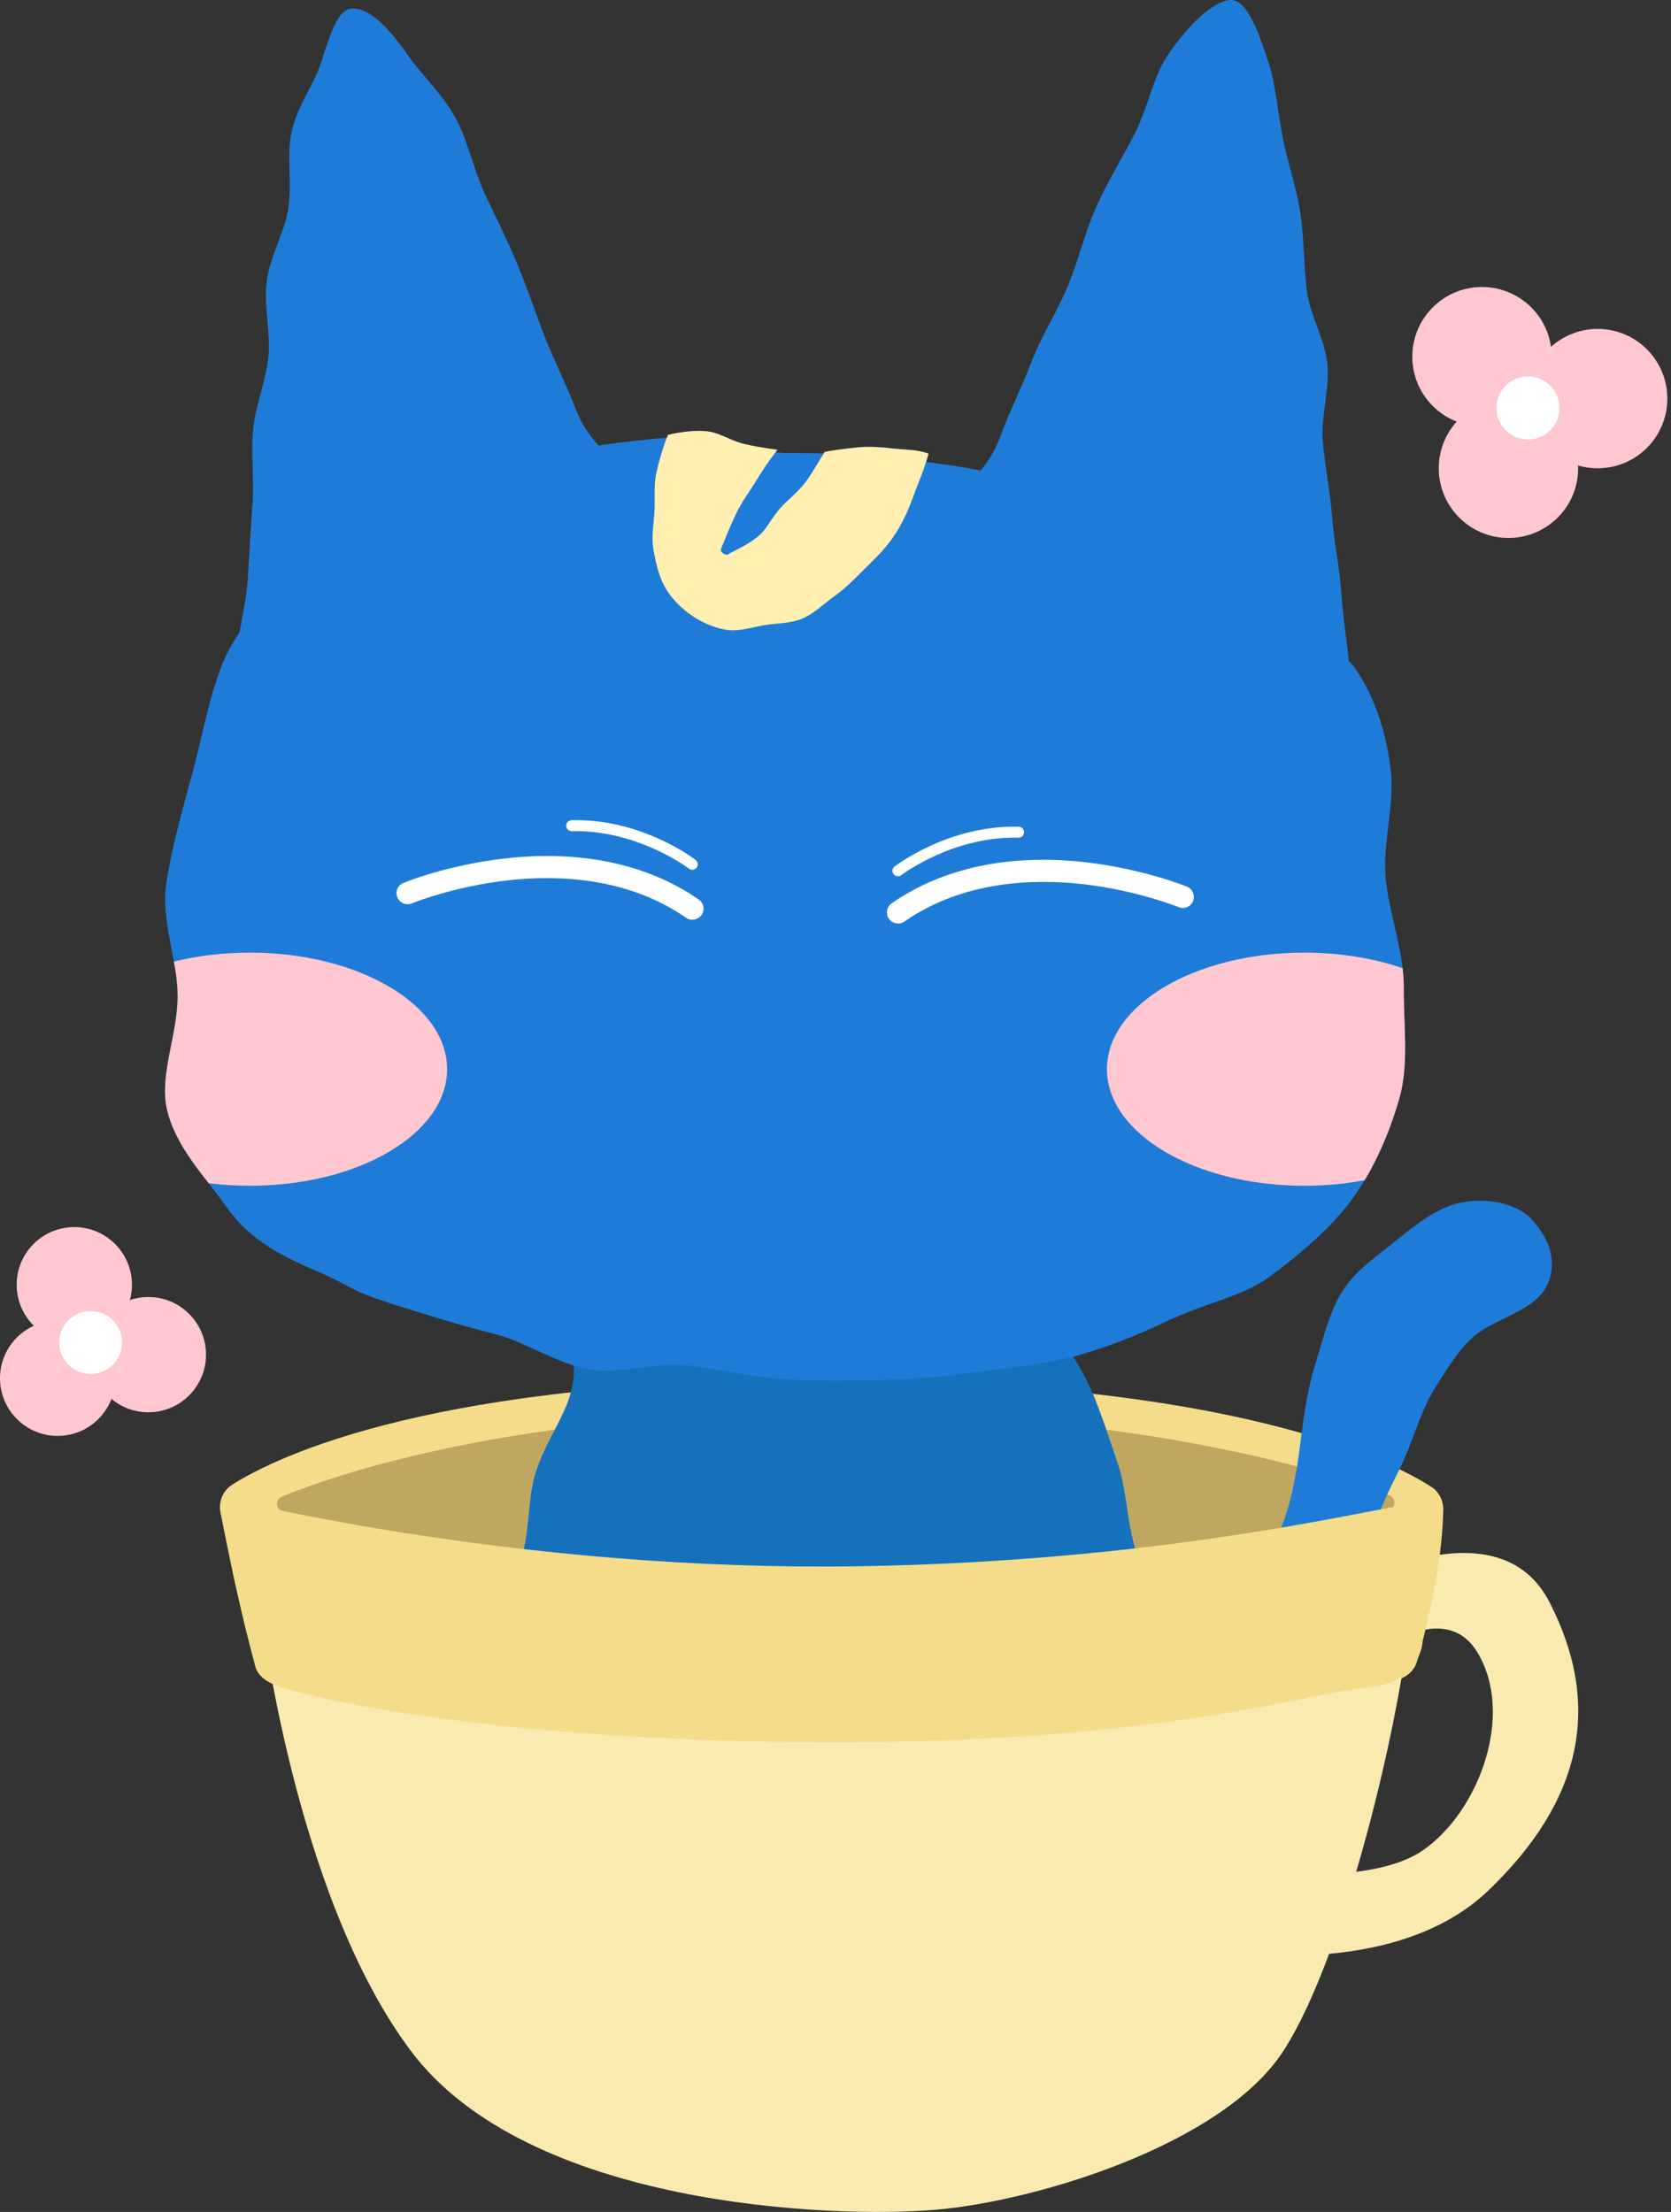 <?xml version="1.0" encoding="UTF-8"?><svg id="_레이어_1" xmlns="http://www.w3.org/2000/svg" xmlns:xlink="http://www.w3.org/1999/xlink" viewBox="0 0 141.46 187.29"><rect x="0" y="0" width="141.46" height="187.29" fill="#333333" stroke="none"/><defs><style>.cls-1{fill:none;}.cls-2{fill:#ffefb1;}.cls-3{fill:#f9eab0;}.cls-4{fill:#ffc7d0;}.cls-5{clip-path:url(#clippath-1);}.cls-6{fill:#1e7cd8;}.cls-7{fill:#fff;}.cls-8{fill:#f4dc8a;}.cls-9{fill:#1571bc;}.cls-10{fill:#bfa762;}.cls-11{clip-path:url(#clippath);}</style><clipPath id="clippath"><path class="cls-1" d="M66.69,38.37c-4.46-.15-3.69-1.79-8.96-1.41-2.63.19-5.76.52-8.95,1.05-2.83.47-5.79,1.52-8.7,2.39s-5.19,3.12-7.8,4.46c-2.7,1.39-5.92,2.03-8.01,4.07s-4.37,4.55-5.49,7.4-1.69,6.18-2.51,9.2-1.74,6.21-2.19,9.26c-.48,3.22.96,6.49.96,9.52,0,3.32-1.57,6.71-.91,9.6.75,3.27,3.27,5.75,4.97,8.19,1.81,2.59,4.2,4.01,7.21,5.31,3.85,1.6,2.72,1.71,7.62,3.23,2.29.71,4.96,1.56,7.98,2.32,2.51.63,5,2.41,7.89,2.97,2.62.51,5.66-.68,8.49-.31s5.4,1,8.21,1.17,5.5.12,8.29.05,5.5-.33,8.24-.7,5.5-.62,8.16-1.36,5.22-1.78,7.72-2.97c3.08-1.46,6.34-2.06,8.56-3.7,2.75-2.03,5.25-4.22,6.91-6.46,1.95-2.63,3.25-5.76,4.07-8.6.85-2.96.36-6.26.39-9.35.03-3.05-1.15-6.02-1.51-9.09-.36-3.08.75-6.33.41-9.33s-1.25-6.09-2.96-8.6c-1.55-2.28-4.98-3.14-7.42-5.07-2.18-1.73-3.95-4.34-6.66-5.76-2.51-1.32-5.23-2.61-8.05-3.64-2.71-.99-5.69-1.41-8.56-2.12s-5.79-.95-8.67-1.35-5.88-.33-8.73-.39Z"/></clipPath><clipPath id="clippath-1"><path class="cls-1" d="M66.69,38.37c-4.46-.15-3.69-1.79-8.96-1.41-2.63.19-5.76.52-8.95,1.05-2.83.47-5.79,1.52-8.7,2.39s-5.19,3.12-7.8,4.46c-2.7,1.39-5.92,2.03-8.01,4.07s-4.37,4.55-5.49,7.4-1.69,6.18-2.51,9.2-1.74,6.21-2.19,9.26c-.48,3.22.96,6.49.96,9.52,0,3.32-1.57,6.71-.91,9.6.75,3.27,3.27,5.75,4.97,8.19,1.81,2.59,4.2,4.01,7.21,5.31,3.85,1.6,2.72,1.71,7.62,3.23,2.29.71,4.96,1.56,7.98,2.32,2.51.63,5,2.41,7.89,2.97,2.62.51,5.66-.68,8.49-.31s5.4,1,8.21,1.17,5.5.12,8.29.05,5.5-.33,8.24-.7,5.5-.62,8.16-1.36,5.22-1.78,7.72-2.97c3.08-1.46,6.34-2.06,8.56-3.7,2.75-2.03,5.25-4.22,6.91-6.46,1.95-2.63,3.25-5.76,4.07-8.6.85-2.96.36-6.26.39-9.35.03-3.05-1.15-6.02-1.51-9.09-.36-3.08.75-6.33.41-9.33s-1.25-6.09-2.96-8.6c-1.55-2.28-4.98-3.14-7.42-5.07-2.18-1.73-3.95-4.34-6.66-5.76-2.51-1.32-5.23-2.61-8.05-3.64-2.71-.99-5.69-1.41-8.56-2.12s-5.79-.95-8.67-1.35-5.88-.33-8.73-.39Z"/></clipPath></defs><path class="cls-3" d="M114.17,141.51s7.65-6.89,10.87-1.65.2,13.44-4.51,16.76c-4.71,3.32-15.32,1.67-15.32,1.67l-1.91,6.88s14.69,2.59,22.7-5.1c8.01-7.68,9.62-15.74,5.18-24.4-4.29-8.37-16.54-1.57-16.54-1.57l-.47,7.41Z"/><path class="cls-8" d="M18.67,128.02c.51,2.7,1.71,8.71,2.97,13.11.24.85,1.01,1.32,1.85,1.6,5.58,1.88,25.32,5.27,46.92,4.82,23.87-.49,36.87-2.46,47.8-5.29.83-.21,1.51-.77,1.75-1.59.72-2.5,2.15-8.1,2.22-12.85.01-.78-.37-1.52-1.03-1.94-3.5-2.25-16.79-8.95-50.86-9.05-33.29-.1-46.75,6.43-50.62,8.87-.78.49-1.18,1.41-1.01,2.32Z"/><path class="cls-10" d="M23.96,127.97c-.63-.14-.7-1.01-.11-1.25,4.95-2.02,20.19-7.19,46.44-7.15,26.2.04,42.09,5.06,47.33,7.04.61.23.55,1.12-.09,1.26-5.81,1.29-23.66,4.75-47.24,4.75s-40.81-3.4-46.34-4.65Z"/><path class="cls-9" d="M50.34,112.49c-3.21,1.08-.88,2.18-2.21,6.04-.65,1.87-2.07,3.84-2.8,6.22-.64,2.06-.47,4.49-1.07,6.75s-1.42,4.31-1.87,6.51-1,4.52-1.23,6.67c-.27,2.45-.48,4.77-.31,6.79.22,2.69.84,5.12,2.14,6.51s3.27,2.35,5.41,3.38c1.75.85,3.73,1.7,5.9,2.3,1.94.54,4.08.74,6.24,1.06,2.04.3,4.16.14,6.3.24s4.21.77,6.32.65,4.22-.63,6.26-.99,4.07-1.23,6.01-1.89c2.07-.71,3.91-1.61,5.63-2.66,1.87-1.14,3.85-2.02,5.17-3.59s1.83-3.74,2.19-6.26c.28-2,.08-4.23-.07-6.62-.14-2.12-.22-4.35-.63-6.61s-1.21-4.26-1.77-6.41-.61-4.53-1.29-6.55c-.77-2.27-1.46-4.46-2.26-6.29-1.14-2.61-2.63-4.4-3.57-5.55-3.18-.49-3.2.27-6.42.27s-3.22-.13-6.44-.13c-3.22,0-3.22-.77-6.44-.77-3.22,0-3.22.79-6.44.79-3.22,0-3.2-.48-6.41-.68s-3.28-.18-6.33.85Z"/><path class="cls-6" d="M92.86,143.24c1.28-3.42,3.39-.44,6.9-2.91,1.73-1.21,3.68-2.84,5.34-5.04,1.32-1.75,2.61-3.92,3.55-6.45.77-2.07,1.18-4.51,1.5-7.18.28-2.28.63-4.34,1.21-6.19.69-2.21,1.18-4.36,2.19-5.99,1.22-2,3.13-3.19,4.59-4.4,1.86-1.52,3.62-2.85,5.42-3.23,2.48-.51,4.91.08,6.15,1.44,1.97,2.15,2.05,4.43.99,6-1.04,1.53-3.54,2.27-5.25,3.36-1.54.98-2.7,2.86-3.91,4.77-1.04,1.64-1.64,3.64-2.44,5.59s-1.93,3.73-2.48,5.61c-.65,2.2-1.14,4.28-1.48,5.96-.32,1.57-1.04,3.55-2.19,5.62-.93,1.67-2.21,3.26-3.62,4.82s-2.91,2.69-4.66,3.74c-1.71,1.03-3.43,2.1-5.5,2.4-1.88.27-3.94.17-6.08-.39-2.4-2.99-1.51-4.08-.21-7.55Z"/><path class="cls-3" d="M22.06,136.13s2.77,24.18,12.68,37.47c9.91,13.3,35.78,14.23,44.39,13.51s24.29-5.51,29.46-13.37c5.59-8.51,10.72-31.28,10.98-39.39l-97.5,1.78Z"/><path class="cls-8" d="M18.67,128.02s.49-.94,1.72-.81,24.05,5.83,52.11,5.41c28.06-.42,45.85-5.53,48.29-5.42,2.44.11-.35,11.68-.35,11.68,0,0-.04,3.59-4.59,3.98-4.54.39-17.16,4.53-43.55,4.66s-42.48-2.99-47.44-4.36c0,0-2.81-.51-3.23-2.01s-2.97-13.11-2.97-13.11Z"/><circle class="cls-4" cx="125.46" cy="30.2" r="5.9"/><circle class="cls-4" cx="135.25" cy="33.75" r="5.9"/><circle class="cls-4" cx="127.7" cy="39.65" r="5.9"/><circle class="cls-7" cx="129.35" cy="34.54" r="2.67"/><circle class="cls-4" cx="6.29" cy="108.78" r="4.88"/><circle class="cls-4" cx="12.56" cy="114.7" r="4.88"/><circle class="cls-4" cx="4.88" cy="116.7" r="4.88"/><circle class="cls-7" cx="7.67" cy="113.67" r="2.66"/><path class="cls-6" d="M66.69,38.37c-4.46-.15-3.69-1.79-8.96-1.41-2.63.19-5.76.52-8.95,1.05-2.83.47-5.79,1.52-8.7,2.39s-5.19,3.12-7.8,4.46c-2.7,1.39-5.92,2.03-8.01,4.07s-4.37,4.55-5.49,7.4-1.69,6.18-2.51,9.2-1.74,6.21-2.19,9.26c-.48,3.22.96,6.49.96,9.52,0,3.32-1.57,6.71-.91,9.6.75,3.27,3.27,5.75,4.97,8.19,1.81,2.59,4.2,4.01,7.21,5.31,3.85,1.6,2.72,1.71,7.62,3.23,2.29.71,4.96,1.56,7.98,2.32,2.51.63,5,2.41,7.89,2.97,2.62.51,5.66-.68,8.49-.31s5.4,1,8.21,1.17,5.5.12,8.29.05,5.5-.33,8.24-.7,5.5-.62,8.16-1.36,5.22-1.78,7.72-2.97c3.08-1.46,6.34-2.06,8.56-3.7,2.75-2.03,5.25-4.22,6.91-6.46,1.95-2.63,3.25-5.76,4.07-8.6.85-2.96.36-6.26.39-9.35.03-3.05-1.15-6.02-1.51-9.09-.36-3.08.75-6.33.41-9.33s-1.25-6.09-2.96-8.6c-1.55-2.28-4.98-3.14-7.42-5.07-2.18-1.73-3.95-4.34-6.66-5.76-2.51-1.32-5.23-2.61-8.05-3.64-2.71-.99-5.69-1.41-8.56-2.12s-5.79-.95-8.67-1.35-5.88-.33-8.73-.39Z"/><g class="cls-11"><ellipse class="cls-4" cx="21.15" cy="90.53" rx="16.7" ry="9.87"/></g><g class="cls-5"><ellipse class="cls-4" cx="110.41" cy="90.53" rx="16.7" ry="9.87"/></g><path class="cls-2" d="M69.81,38.27c-.57.91-1.06,1.8-1.61,2.54-.66.88-1.48,1.48-2.09,2.15-.77.84-1.2,1.84-1.86,2.39-1,.84-1.98,1.21-2.58,1.57-.27.16-.74-.17-.63-.46.44-1.08.85-2.08,1.28-2.98.5-1.04,1.17-1.9,1.69-2.77.58-.95,1.15-1.8,1.81-2.63-1.18-.16-2.14-.31-3.04-.55-1.04-.29-1.93-.92-2.98-1.02-.9-.08-2.05.02-3.25.31-.42.99-.74,2.15-.98,3.18s-.11,2.16-.16,3.2c-.05,1.1-.28,2.19-.11,3.2.18,1.11.43,2.22.89,3.12.5.99,1.31,1.82,2.15,2.44.9.66,1.97,1.16,3.08,1.36,1.05.19,2.16-.19,3.3-.39,1.04-.18,2.23-.11,3.29-.59.97-.44,1.79-1.27,2.73-1.94.87-.62,1.63-1.41,2.44-2.22.76-.76,1.57-1.51,2.24-2.43.78-1.06,1.36-2.26,1.81-3.49.48-1.3,1.07-2.68,1.38-3.85-.96-.37-2.12-.33-3.03-.44-1.05-.12-2.02-.18-2.88-.1-1.43.14-2.54.31-2.91.4Z"/><path class="cls-6" d="M50.53,40.61c1.92-2.68-.44-2.32-1.82-6.05-.67-1.81-1.72-3.81-2.6-6.07-.76-1.95-1.46-4.08-2.33-6.17s-1.86-4-2.77-5.99c-.95-2.07-1.39-4.35-2.37-6.2-1.13-2.15-2.9-3.72-4-5.3-1.75-2.51-3.2-3.98-4.63-4.11-1.3-.12-1.88,1.62-2.89,4.74-.55,1.7-2,3.53-2.47,5.87-.39,1.92.09,4.16-.25,6.37-.31,2.01-1.55,3.98-1.82,6.13s.35,4.27.14,6.38-1.12,4.15-1.3,6.23.11,4.31-.05,6.34c-.17,2.22-.27,4.34-.4,6.31-.16,2.36-.83,4.46-.93,6.28-.22,3.89-3.07,6.78.02,6.13,3.03-.64,2.75-1.32,5.31-3.06s2.7-1.53,5.26-3.27,2.09-2.42,4.65-4.17,2.62-1.65,5.18-3.39c2.56-1.74,2.47-1.91,5.16-3.45s3.11-1.04,4.91-3.55Z"/><path class="cls-6" d="M82.65,43.6c-2.09-2.81.6-2.69,2.04-6.66.7-1.92,1.78-4.07,2.7-6.47.8-2.08,2.12-4.09,3.04-6.32.88-2.15,1.42-4.48,2.36-6.6s2.24-4.22,3.25-6.2c1.17-2.3,1.59-4.82,2.72-6.53,1.83-2.75,3.92-4.68,5.36-4.82,1.31-.12,2.32,2.28,3.33,5.5.55,1.74.7,3.92,1.17,6.31.39,1.96,1.13,4.02,1.47,6.28.3,2.05.27,4.23.53,6.43s1.54,4.14,1.75,6.3c.22,2.15-.57,4.4-.39,6.52s.63,4.33.79,6.41c.17,2.26.65,4.41.78,6.41.16,2.41.57,4.57.67,6.43.22,3.97,3.11,6.6-.08,6.13s-2.91-.89-5.54-2.51-2.21-2.29-4.84-3.9-2.68-1.54-5.3-3.15c-2.62-1.62-2.93-1.12-5.55-2.74s-2.22-2.34-5.01-3.65-3.42-.68-5.26-3.16Z"/><path class="cls-7" d="M58.61,77.88c-.18,0-.37-.05-.53-.17-5-3.48-11.02-3.64-15.18-3.16-4.58.53-8.01,1.93-8.04,1.94-.48.2-1.02-.03-1.22-.51s.03-1.02.51-1.22c.15-.06,3.66-1.5,8.49-2.06,6.45-.76,12.16.44,16.52,3.47.42.29.53.88.23,1.3-.18.26-.47.4-.77.4Z"/><path class="cls-7" d="M76.02,78.19c-.3,0-.59-.14-.77-.4-.29-.42-.19-1.01.23-1.3,4.35-3.03,10.06-4.23,16.52-3.47,4.83.57,8.34,2,8.49,2.06.48.2.7.74.51,1.22-.2.48-.74.7-1.22.51-.03-.01-3.46-1.41-8.04-1.94-4.17-.48-10.18-.32-15.18,3.16-.16.11-.35.17-.53.17Z"/><path class="cls-7" d="M76.02,74.2c-.14,0-.28-.06-.37-.18-.16-.2-.12-.5.08-.65.19-.14,4.65-3.53,10.51-3.37.26,0,.46.22.45.48,0,.26-.22.46-.48.45-5.53-.15-9.87,3.14-9.92,3.17-.08.07-.18.1-.28.1Z"/><path class="cls-7" d="M58.61,73.65c-.1,0-.2-.03-.28-.1-.04-.03-4.4-3.32-9.92-3.17-.25,0-.47-.2-.48-.45s.2-.47.45-.48c5.87-.16,10.33,3.22,10.51,3.37.2.16.24.45.08.65-.09.12-.23.18-.37.18Z"/></svg>